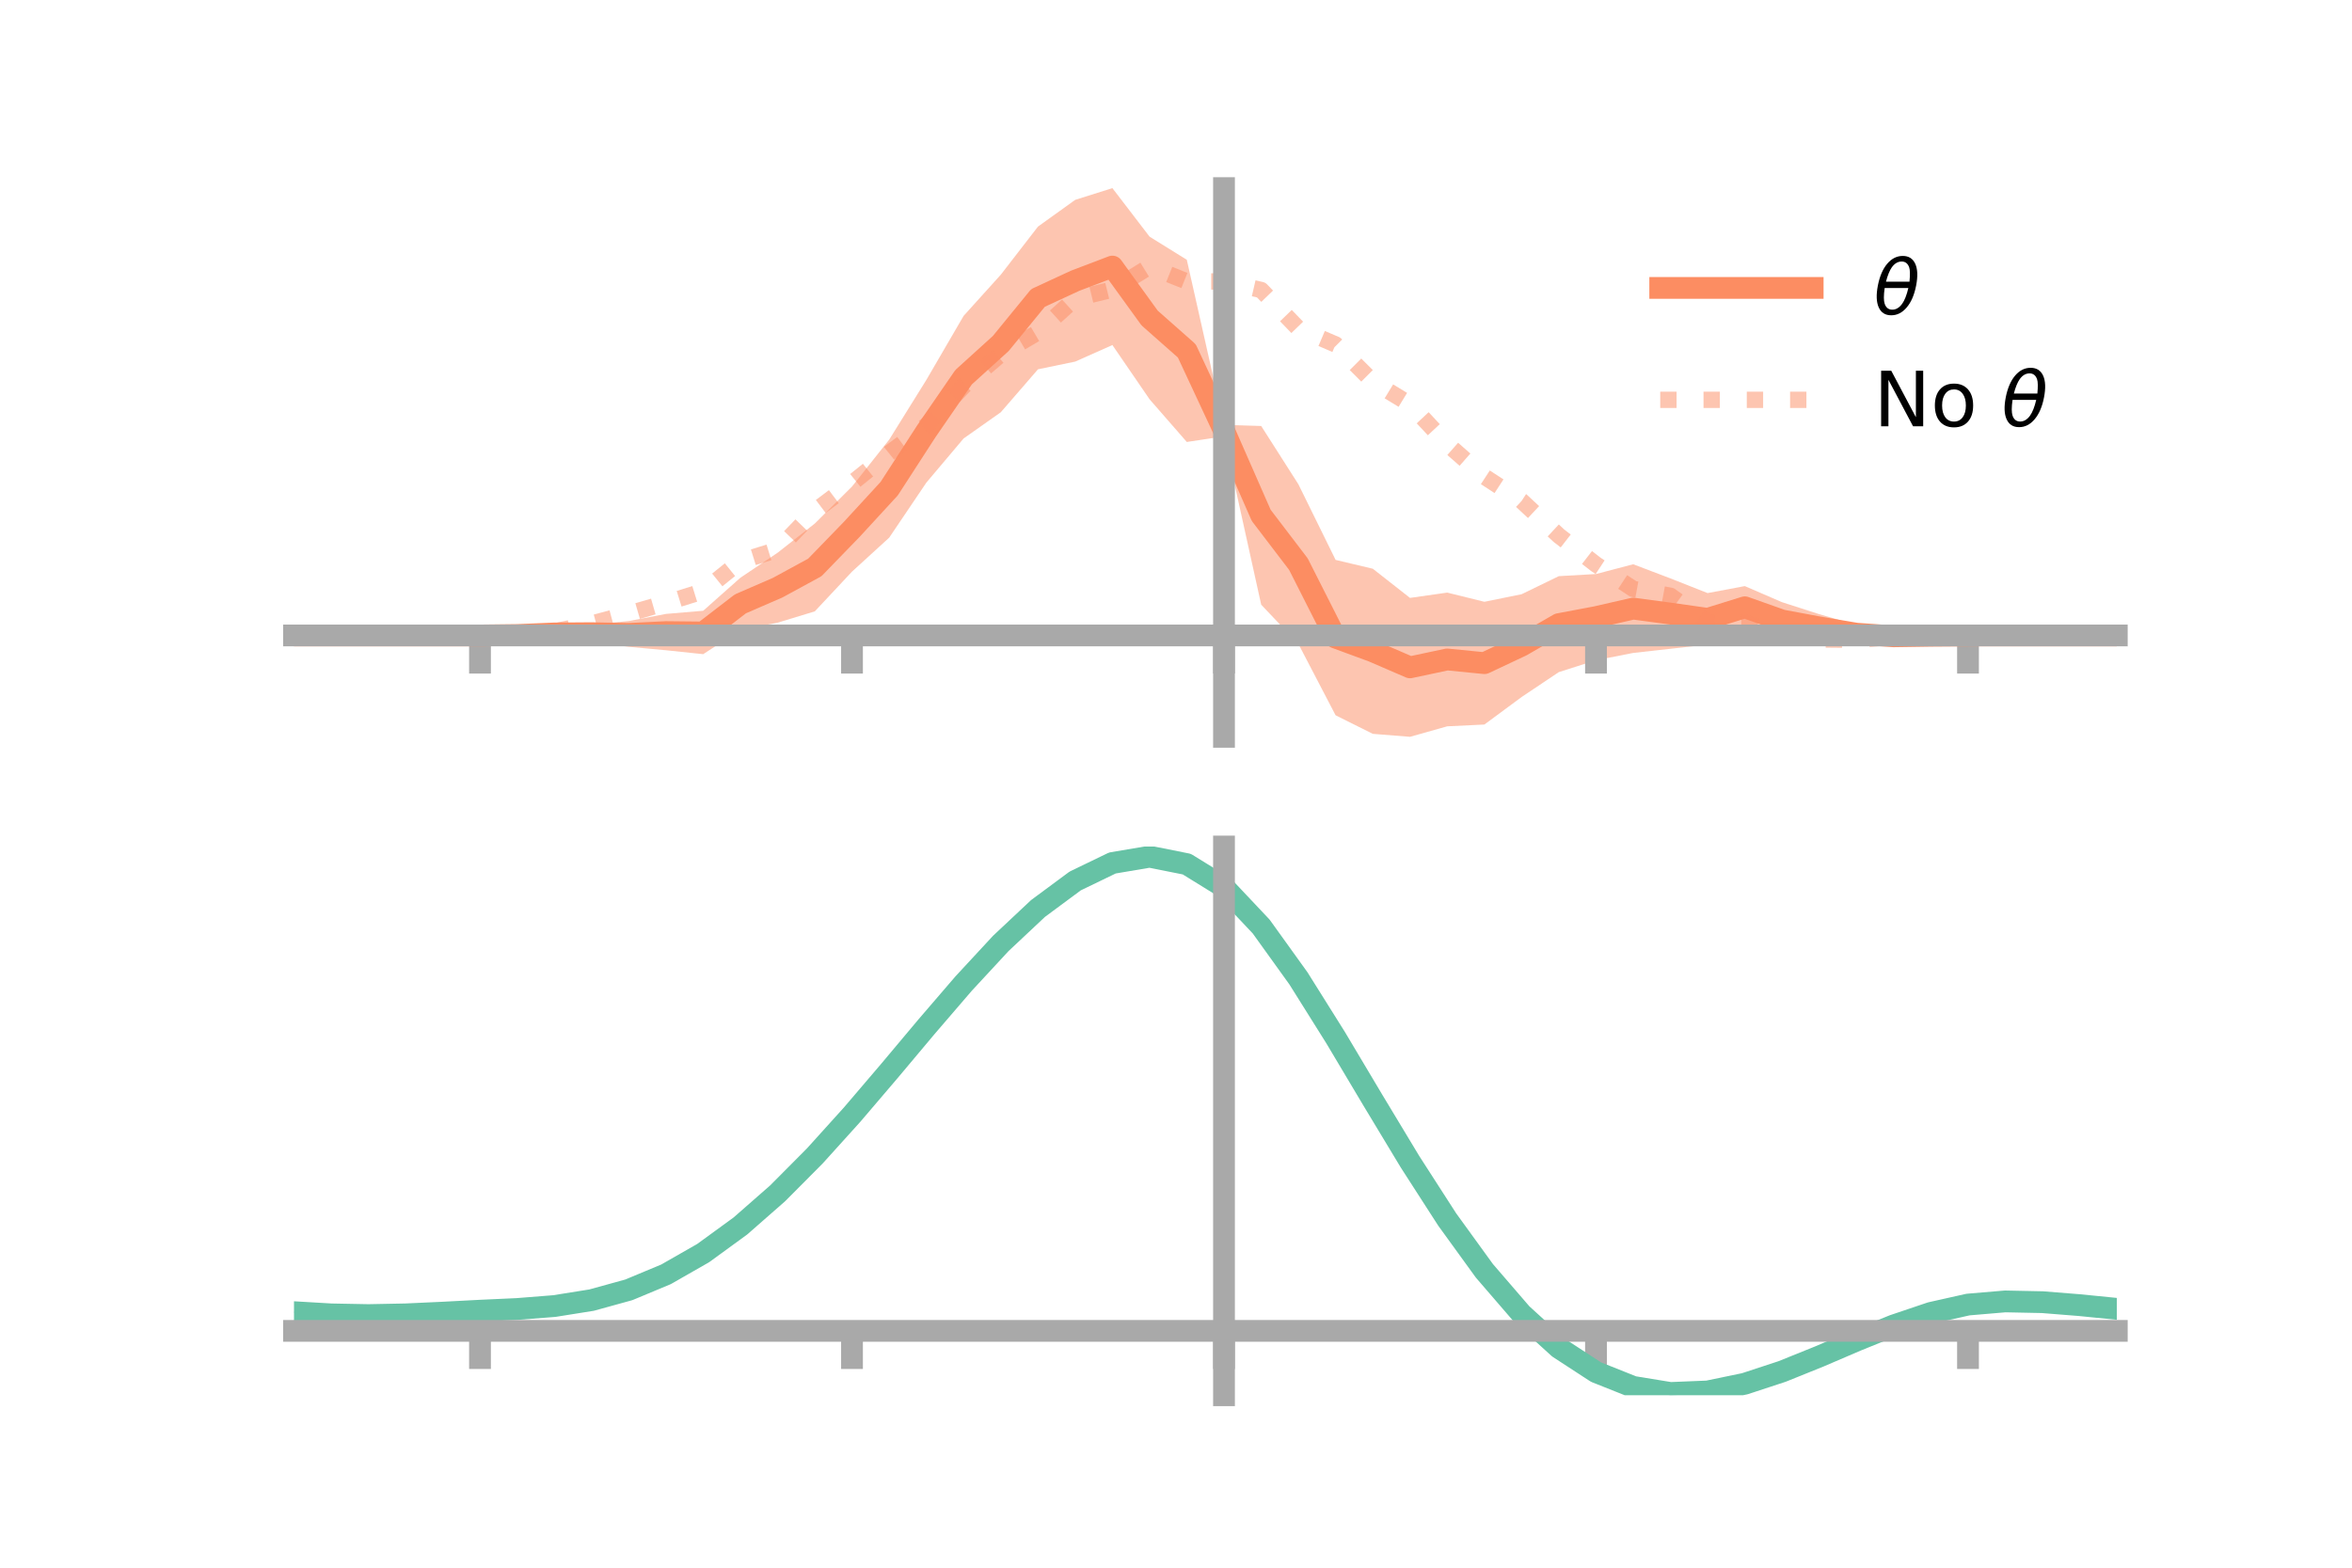 <?xml version="1.0" encoding="utf-8" standalone="no"?>
<!DOCTYPE svg PUBLIC "-//W3C//DTD SVG 1.1//EN"
  "http://www.w3.org/Graphics/SVG/1.1/DTD/svg11.dtd">
<!-- Created with matplotlib (https://matplotlib.org/) -->
<svg height="144pt" version="1.1" viewBox="0 0 216 144" width="216pt" xmlns="http://www.w3.org/2000/svg" xmlns:xlink="http://www.w3.org/1999/xlink">
 <defs>
  <style type="text/css">*{stroke-linecap:butt;stroke-linejoin:round;}</style>
 </defs>
 <g id="figure_1">
  <g id="patch_1">
   <path d="M 0 144 
L 216 144 
L 216 0 
L 0 0 
z
" style="fill:none;"/>
  </g>
  <g id="axes_1">
   <g id="patch_2">
    <path d="M 27 67.68 
L 194.4 67.68 
L 194.4 17.28 
L 27 17.28 
z
" style="fill:none;"/>
   </g>
   <g id="PolyCollection_1">
    <path clip-path="url(#p228882b24f)" d="M 27 58.371 
L 27 58.371 
L 30.416 58.371 
L 33.833 58.371 
L 37.249 58.371 
L 40.665 58.371 
L 44.082 58.371 
L 47.498 58.15 
L 50.914 57.711 
L 54.331 57.367 
L 57.747 57.046 
L 61.163 56.391 
L 64.58 56.102 
L 67.996 53.069 
L 71.412 50.771 
L 74.829 48.09 
L 78.245 44.692 
L 81.661 40.383 
L 85.078 34.888 
L 88.494 29.017 
L 91.91 25.231 
L 95.327 20.812 
L 98.743 18.358 
L 102.159 17.28 
L 105.576 21.741 
L 108.992 23.862 
L 112.408 39.025 
L 115.824 39.129 
L 119.241 44.485 
L 122.657 51.43 
L 126.073 52.24 
L 129.49 54.92 
L 132.906 54.433 
L 136.322 55.277 
L 139.739 54.583 
L 143.155 52.923 
L 146.571 52.728 
L 149.988 51.83 
L 153.404 53.128 
L 156.82 54.478 
L 160.237 53.836 
L 163.653 55.313 
L 167.069 56.414 
L 170.486 57.405 
L 173.902 57.974 
L 177.318 58.216 
L 180.735 58.371 
L 184.151 58.371 
L 187.567 58.371 
L 190.984 58.371 
L 194.4 58.371 
L 194.4 58.371 
L 194.4 58.371 
L 190.984 58.371 
L 187.567 58.371 
L 184.151 58.371 
L 180.735 58.371 
L 177.318 58.576 
L 173.902 58.922 
L 170.486 59.01 
L 167.069 58.847 
L 163.653 58.675 
L 160.237 57.729 
L 156.82 59.213 
L 153.404 59.594 
L 149.988 59.976 
L 146.571 60.645 
L 143.155 61.738 
L 139.739 64.025 
L 136.322 66.552 
L 132.906 66.717 
L 129.49 67.68 
L 126.073 67.407 
L 122.657 65.702 
L 119.241 59.148 
L 115.824 55.543 
L 112.408 40.083 
L 108.992 40.597 
L 105.576 36.679 
L 102.159 31.694 
L 98.743 33.214 
L 95.327 33.921 
L 91.91 37.867 
L 88.494 40.277 
L 85.078 44.325 
L 81.661 49.386 
L 78.245 52.508 
L 74.829 56.157 
L 71.412 57.197 
L 67.996 57.863 
L 64.58 60.089 
L 61.163 59.729 
L 57.747 59.412 
L 54.331 58.953 
L 50.914 58.659 
L 47.498 58.513 
L 44.082 58.371 
L 40.665 58.371 
L 37.249 58.371 
L 33.833 58.371 
L 30.416 58.371 
L 27 58.371 
z
" style="fill:#fc8d62;fill-opacity:0.5;"/>
   </g>
   <g id="matplotlib.axis_1">
    <g id="xtick_1">
     <g id="line2d_1">
      <defs>
       <path d="M 0 0 
L 0 3.5 
" id="m279626b975" style="stroke:#a9a9a9;stroke-width:2;"/>
      </defs>
      <g>
       <use style="fill:#a9a9a9;stroke:#a9a9a9;stroke-width:2;" x="44.082" xlink:href="#m279626b975" y="58.371"/>
      </g>
     </g>
    </g>
    <g id="xtick_2">
     <g id="line2d_2">
      <g>
       <use style="fill:#a9a9a9;stroke:#a9a9a9;stroke-width:2;" x="78.245" xlink:href="#m279626b975" y="58.371"/>
      </g>
     </g>
    </g>
    <g id="xtick_3">
     <g id="line2d_3">
      <g>
       <use style="fill:#a9a9a9;stroke:#a9a9a9;stroke-width:2;" x="112.408" xlink:href="#m279626b975" y="58.371"/>
      </g>
     </g>
    </g>
    <g id="xtick_4">
     <g id="line2d_4">
      <g>
       <use style="fill:#a9a9a9;stroke:#a9a9a9;stroke-width:2;" x="146.571" xlink:href="#m279626b975" y="58.371"/>
      </g>
     </g>
    </g>
    <g id="xtick_5">
     <g id="line2d_5">
      <g>
       <use style="fill:#a9a9a9;stroke:#a9a9a9;stroke-width:2;" x="180.735" xlink:href="#m279626b975" y="58.371"/>
      </g>
     </g>
    </g>
   </g>
   <g id="matplotlib.axis_2"/>
   <g id="line2d_6">
    <path clip-path="url(#p228882b24f)" d="M 27 58.371 
L 30.416 58.371 
L 33.833 58.371 
L 37.249 58.371 
L 40.665 58.371 
L 44.082 58.371 
L 47.498 58.331 
L 50.914 58.185 
L 54.331 58.16 
L 57.747 58.229 
L 61.163 58.06 
L 64.58 58.096 
L 67.996 55.466 
L 71.412 53.984 
L 74.829 52.124 
L 78.245 48.6 
L 81.661 44.885 
L 85.078 39.607 
L 88.494 34.647 
L 91.91 31.549 
L 95.327 27.367 
L 98.743 25.786 
L 102.159 24.487 
L 105.576 29.21 
L 108.992 32.229 
L 112.408 39.554 
L 115.824 47.336 
L 119.241 51.817 
L 122.657 58.566 
L 126.073 59.824 
L 129.49 61.3 
L 132.906 60.575 
L 136.322 60.914 
L 139.739 59.304 
L 143.155 57.33 
L 146.571 56.686 
L 149.988 55.903 
L 153.404 56.361 
L 156.82 56.845 
L 160.237 55.783 
L 163.653 56.994 
L 167.069 57.631 
L 170.486 58.208 
L 173.902 58.448 
L 177.318 58.396 
L 180.735 58.371 
L 184.151 58.371 
L 187.567 58.371 
L 190.984 58.371 
L 194.4 58.371 
" style="fill:none;stroke:#fc8d62;stroke-linecap:square;stroke-width:2;"/>
   </g>
   <g id="line2d_7">
    <path clip-path="url(#p228882b24f)" d="M 27 58.371 
L 30.416 58.371 
L 33.833 58.371 
L 37.249 58.371 
L 40.665 58.371 
L 44.082 58.371 
L 47.498 58.265 
L 50.914 58.006 
L 54.331 57.278 
L 57.747 56.364 
L 61.163 55.373 
L 64.58 54.312 
L 67.996 51.554 
L 71.412 50.492 
L 74.829 46.935 
L 78.245 44.367 
L 81.661 41.618 
L 85.078 39.076 
L 88.494 35.476 
L 91.91 32.543 
L 95.327 30.521 
L 98.743 27.431 
L 102.159 26.6 
L 105.576 24.487 
L 108.992 25.854 
L 112.408 25.852 
L 115.824 26.64 
L 119.241 30.181 
L 122.657 31.639 
L 126.073 35.05 
L 129.49 37.128 
L 132.906 40.786 
L 136.322 43.788 
L 139.739 46.013 
L 143.155 49.198 
L 146.571 51.851 
L 149.988 54.095 
L 153.404 54.725 
L 156.82 57.172 
L 160.237 57.221 
L 163.653 58.261 
L 167.069 58.737 
L 170.486 58.771 
L 173.902 58.512 
L 177.318 58.449 
L 180.735 58.371 
L 184.151 58.371 
L 187.567 58.371 
L 190.984 58.371 
L 194.4 58.371 
" style="fill:none;stroke:#fc8d62;stroke-dasharray:1.5,2.475;stroke-dashoffset:0;stroke-opacity:0.5;stroke-width:1.5;"/>
   </g>
   <g id="patch_3">
    <path d="M 112.408 67.68 
L 112.408 17.28 
" style="fill:none;stroke:#a9a9a9;stroke-linecap:square;stroke-linejoin:miter;stroke-width:2;"/>
   </g>
   <g id="patch_4">
    <path d="M 194.4 67.68 
L 194.4 17.28 
" style="fill:none;"/>
   </g>
   <g id="patch_5">
    <path d="M 27 58.371 
L 194.4 58.371 
" style="fill:none;stroke:#a9a9a9;stroke-linecap:square;stroke-linejoin:miter;stroke-width:2;"/>
   </g>
   <g id="patch_6">
    <path d="M 27 17.28 
L 194.4 17.28 
" style="fill:none;"/>
   </g>
   <g id="legend_1">
    <g id="line2d_8">
     <path d="M 152.47 26.449 
L 166.47 26.449 
" style="fill:none;stroke:#fc8d62;stroke-linecap:square;stroke-width:2;"/>
    </g>
    <g id="line2d_9"/>
    <g id="text_1">
     <!-- $\theta$ -->
     <g transform="translate(172.07 28.899)scale(0.07 -0.07)">
      <defs>
       <path d="M 45.516 34.672 
L 14.453 34.672 
Q 12.359 20.062 14.5 13.875 
Q 17.188 6.25 24.469 6.25 
Q 31.781 6.25 37.359 13.922 
Q 42.234 20.656 45.516 34.672 
z
M 47.016 42.969 
Q 48.344 56.844 46.625 61.719 
Q 43.953 69.438 36.766 69.438 
Q 29.297 69.438 23.828 61.812 
Q 19.531 55.672 16.156 42.969 
z
M 38.188 76.766 
Q 49.906 76.766 54.594 66.406 
Q 59.281 56.109 55.719 37.844 
Q 52.203 19.625 43.453 9.281 
Q 34.766 -1.125 23.047 -1.125 
Q 11.281 -1.125 6.641 9.281 
Q 2 19.625 5.516 37.844 
Q 9.078 56.109 17.719 66.406 
Q 26.422 76.766 38.188 76.766 
z
" id="DejaVuSans-Oblique-952"/>
      </defs>
      <use transform="translate(0 0.234)" xlink:href="#DejaVuSans-Oblique-952"/>
     </g>
    </g>
    <g id="line2d_10">
     <path d="M 152.47 36.724 
L 166.47 36.724 
" style="fill:none;stroke:#fc8d62;stroke-dasharray:1.5,2.475;stroke-dashoffset:0;stroke-opacity:0.5;stroke-width:1.5;"/>
    </g>
    <g id="line2d_11"/>
    <g id="text_2">
     <!-- No $\theta$ -->
     <g transform="translate(172.07 39.174)scale(0.07 -0.07)">
      <defs>
       <path d="M 9.812 72.906 
L 23.094 72.906 
L 55.422 11.922 
L 55.422 72.906 
L 64.984 72.906 
L 64.984 0 
L 51.703 0 
L 19.391 60.984 
L 19.391 0 
L 9.812 0 
z
" id="DejaVuSans-78"/>
       <path d="M 30.609 48.391 
Q 23.391 48.391 19.188 42.75 
Q 14.984 37.109 14.984 27.297 
Q 14.984 17.484 19.156 11.844 
Q 23.344 6.203 30.609 6.203 
Q 37.797 6.203 41.984 11.859 
Q 46.188 17.531 46.188 27.297 
Q 46.188 37.016 41.984 42.703 
Q 37.797 48.391 30.609 48.391 
z
M 30.609 56 
Q 42.328 56 49.016 48.375 
Q 55.719 40.766 55.719 27.297 
Q 55.719 13.875 49.016 6.219 
Q 42.328 -1.422 30.609 -1.422 
Q 18.844 -1.422 12.172 6.219 
Q 5.516 13.875 5.516 27.297 
Q 5.516 40.766 12.172 48.375 
Q 18.844 56 30.609 56 
z
" id="DejaVuSans-111"/>
       <path id="DejaVuSans-32"/>
      </defs>
      <use transform="translate(0 0.234)" xlink:href="#DejaVuSans-78"/>
      <use transform="translate(74.805 0.234)" xlink:href="#DejaVuSans-111"/>
      <use transform="translate(135.986 0.234)" xlink:href="#DejaVuSans-32"/>
      <use transform="translate(167.773 0.234)" xlink:href="#DejaVuSans-Oblique-952"/>
     </g>
    </g>
   </g>
  </g>
  <g id="axes_2">
   <g id="patch_7">
    <path d="M 27 128.16 
L 194.4 128.16 
L 194.4 77.76 
L 27 77.76 
z
" style="fill:none;"/>
   </g>
   <g id="PolyCollection_2">
    <path clip-path="url(#p676149c1b1)" d="M 27 120.569 
L 27 120.492 
L 30.416 120.703 
L 33.833 120.768 
L 37.249 120.694 
L 40.665 120.526 
L 44.082 120.338 
L 47.498 120.176 
L 50.914 119.9 
L 54.331 119.349 
L 57.747 118.396 
L 61.163 116.95 
L 64.58 114.961 
L 67.996 112.418 
L 71.412 109.354 
L 74.829 105.837 
L 78.245 101.965 
L 81.661 97.869 
L 85.078 93.704 
L 88.494 89.643 
L 91.91 85.876 
L 95.327 82.603 
L 98.743 80.026 
L 102.159 78.346 
L 105.576 77.76 
L 108.992 78.456 
L 112.408 80.6 
L 115.824 84.278 
L 119.241 89.102 
L 122.657 94.632 
L 126.073 100.455 
L 129.49 106.212 
L 132.906 111.603 
L 136.322 116.393 
L 139.739 120.414 
L 143.155 123.567 
L 146.571 125.815 
L 149.988 127.183 
L 153.404 127.744 
L 156.82 127.609 
L 160.237 126.914 
L 163.653 125.81 
L 167.069 124.457 
L 170.486 123.018 
L 173.902 121.652 
L 177.318 120.512 
L 180.735 119.749 
L 184.151 119.461 
L 187.567 119.537 
L 190.984 119.82 
L 194.4 120.173 
L 194.4 120.277 
L 194.4 120.277 
L 190.984 119.949 
L 187.567 119.686 
L 184.151 119.621 
L 180.735 119.913 
L 177.318 120.684 
L 173.902 121.85 
L 170.486 123.26 
L 167.069 124.751 
L 163.653 126.152 
L 160.237 127.294 
L 156.82 128.014 
L 153.404 128.16 
L 149.988 127.605 
L 146.571 126.252 
L 143.155 124.045 
L 139.739 120.973 
L 136.322 117.071 
L 132.906 112.432 
L 129.49 107.212 
L 126.073 101.634 
L 122.657 95.988 
L 119.241 90.622 
L 115.824 85.939 
L 112.408 82.369 
L 108.992 80.294 
L 105.576 79.625 
L 102.159 80.195 
L 98.743 81.817 
L 95.327 84.298 
L 91.91 87.442 
L 88.494 91.053 
L 85.078 94.939 
L 81.661 98.92 
L 78.245 102.829 
L 74.829 106.523 
L 71.412 109.88 
L 67.996 112.806 
L 64.58 115.242 
L 61.163 117.159 
L 57.747 118.563 
L 54.331 119.495 
L 50.914 120.034 
L 47.498 120.3 
L 44.082 120.451 
L 40.665 120.621 
L 37.249 120.769 
L 33.833 120.826 
L 30.416 120.761 
L 27 120.569 
z
" style="fill:#66c2a5;fill-opacity:0.5;"/>
   </g>
   <g id="matplotlib.axis_3">
    <g id="xtick_6">
     <g id="line2d_12">
      <g>
       <use style="fill:#a9a9a9;stroke:#a9a9a9;stroke-width:2;" x="44.082" xlink:href="#m279626b975" y="122.248"/>
      </g>
     </g>
    </g>
    <g id="xtick_7">
     <g id="line2d_13">
      <g>
       <use style="fill:#a9a9a9;stroke:#a9a9a9;stroke-width:2;" x="78.245" xlink:href="#m279626b975" y="122.248"/>
      </g>
     </g>
    </g>
    <g id="xtick_8">
     <g id="line2d_14">
      <g>
       <use style="fill:#a9a9a9;stroke:#a9a9a9;stroke-width:2;" x="112.408" xlink:href="#m279626b975" y="122.248"/>
      </g>
     </g>
    </g>
    <g id="xtick_9">
     <g id="line2d_15">
      <g>
       <use style="fill:#a9a9a9;stroke:#a9a9a9;stroke-width:2;" x="146.571" xlink:href="#m279626b975" y="122.248"/>
      </g>
     </g>
    </g>
    <g id="xtick_10">
     <g id="line2d_16">
      <g>
       <use style="fill:#a9a9a9;stroke:#a9a9a9;stroke-width:2;" x="180.735" xlink:href="#m279626b975" y="122.248"/>
      </g>
     </g>
    </g>
   </g>
   <g id="matplotlib.axis_4"/>
   <g id="line2d_17">
    <path clip-path="url(#p676149c1b1)" d="M 27 120.531 
L 30.416 120.732 
L 33.833 120.797 
L 37.249 120.731 
L 40.665 120.574 
L 44.082 120.394 
L 47.498 120.238 
L 50.914 119.967 
L 54.331 119.422 
L 57.747 118.479 
L 61.163 117.054 
L 64.58 115.101 
L 67.996 112.612 
L 71.412 109.617 
L 74.829 106.18 
L 78.245 102.397 
L 81.661 98.394 
L 85.078 94.321 
L 88.494 90.348 
L 91.91 86.659 
L 95.327 83.451 
L 98.743 80.921 
L 102.159 79.27 
L 105.576 78.693 
L 108.992 79.375 
L 112.408 81.485 
L 115.824 85.108 
L 119.241 89.862 
L 122.657 95.31 
L 126.073 101.045 
L 129.49 106.712 
L 132.906 112.017 
L 136.322 116.732 
L 139.739 120.694 
L 143.155 123.806 
L 146.571 126.033 
L 149.988 127.394 
L 153.404 127.952 
L 156.82 127.812 
L 160.237 127.104 
L 163.653 125.981 
L 167.069 124.604 
L 170.486 123.139 
L 173.902 121.751 
L 177.318 120.598 
L 180.735 119.831 
L 184.151 119.541 
L 187.567 119.611 
L 190.984 119.884 
L 194.4 120.225 
" style="fill:none;stroke:#66c2a5;stroke-linecap:square;stroke-width:2;"/>
   </g>
   <g id="patch_8">
    <path d="M 112.408 128.16 
L 112.408 77.76 
" style="fill:none;stroke:#a9a9a9;stroke-linecap:square;stroke-linejoin:miter;stroke-width:2;"/>
   </g>
   <g id="patch_9">
    <path d="M 194.4 128.16 
L 194.4 77.76 
" style="fill:none;"/>
   </g>
   <g id="patch_10">
    <path d="M 27 122.248 
L 194.4 122.248 
" style="fill:none;stroke:#a9a9a9;stroke-linecap:square;stroke-linejoin:miter;stroke-width:2;"/>
   </g>
   <g id="patch_11">
    <path d="M 27 77.76 
L 194.4 77.76 
" style="fill:none;"/>
   </g>
  </g>
 </g>
 <defs>
  <clipPath id="p228882b24f">
   <rect height="50.4" width="167.4" x="27" y="17.28"/>
  </clipPath>
  <clipPath id="p676149c1b1">
   <rect height="50.4" width="167.4" x="27" y="77.76"/>
  </clipPath>
 </defs>
</svg>
